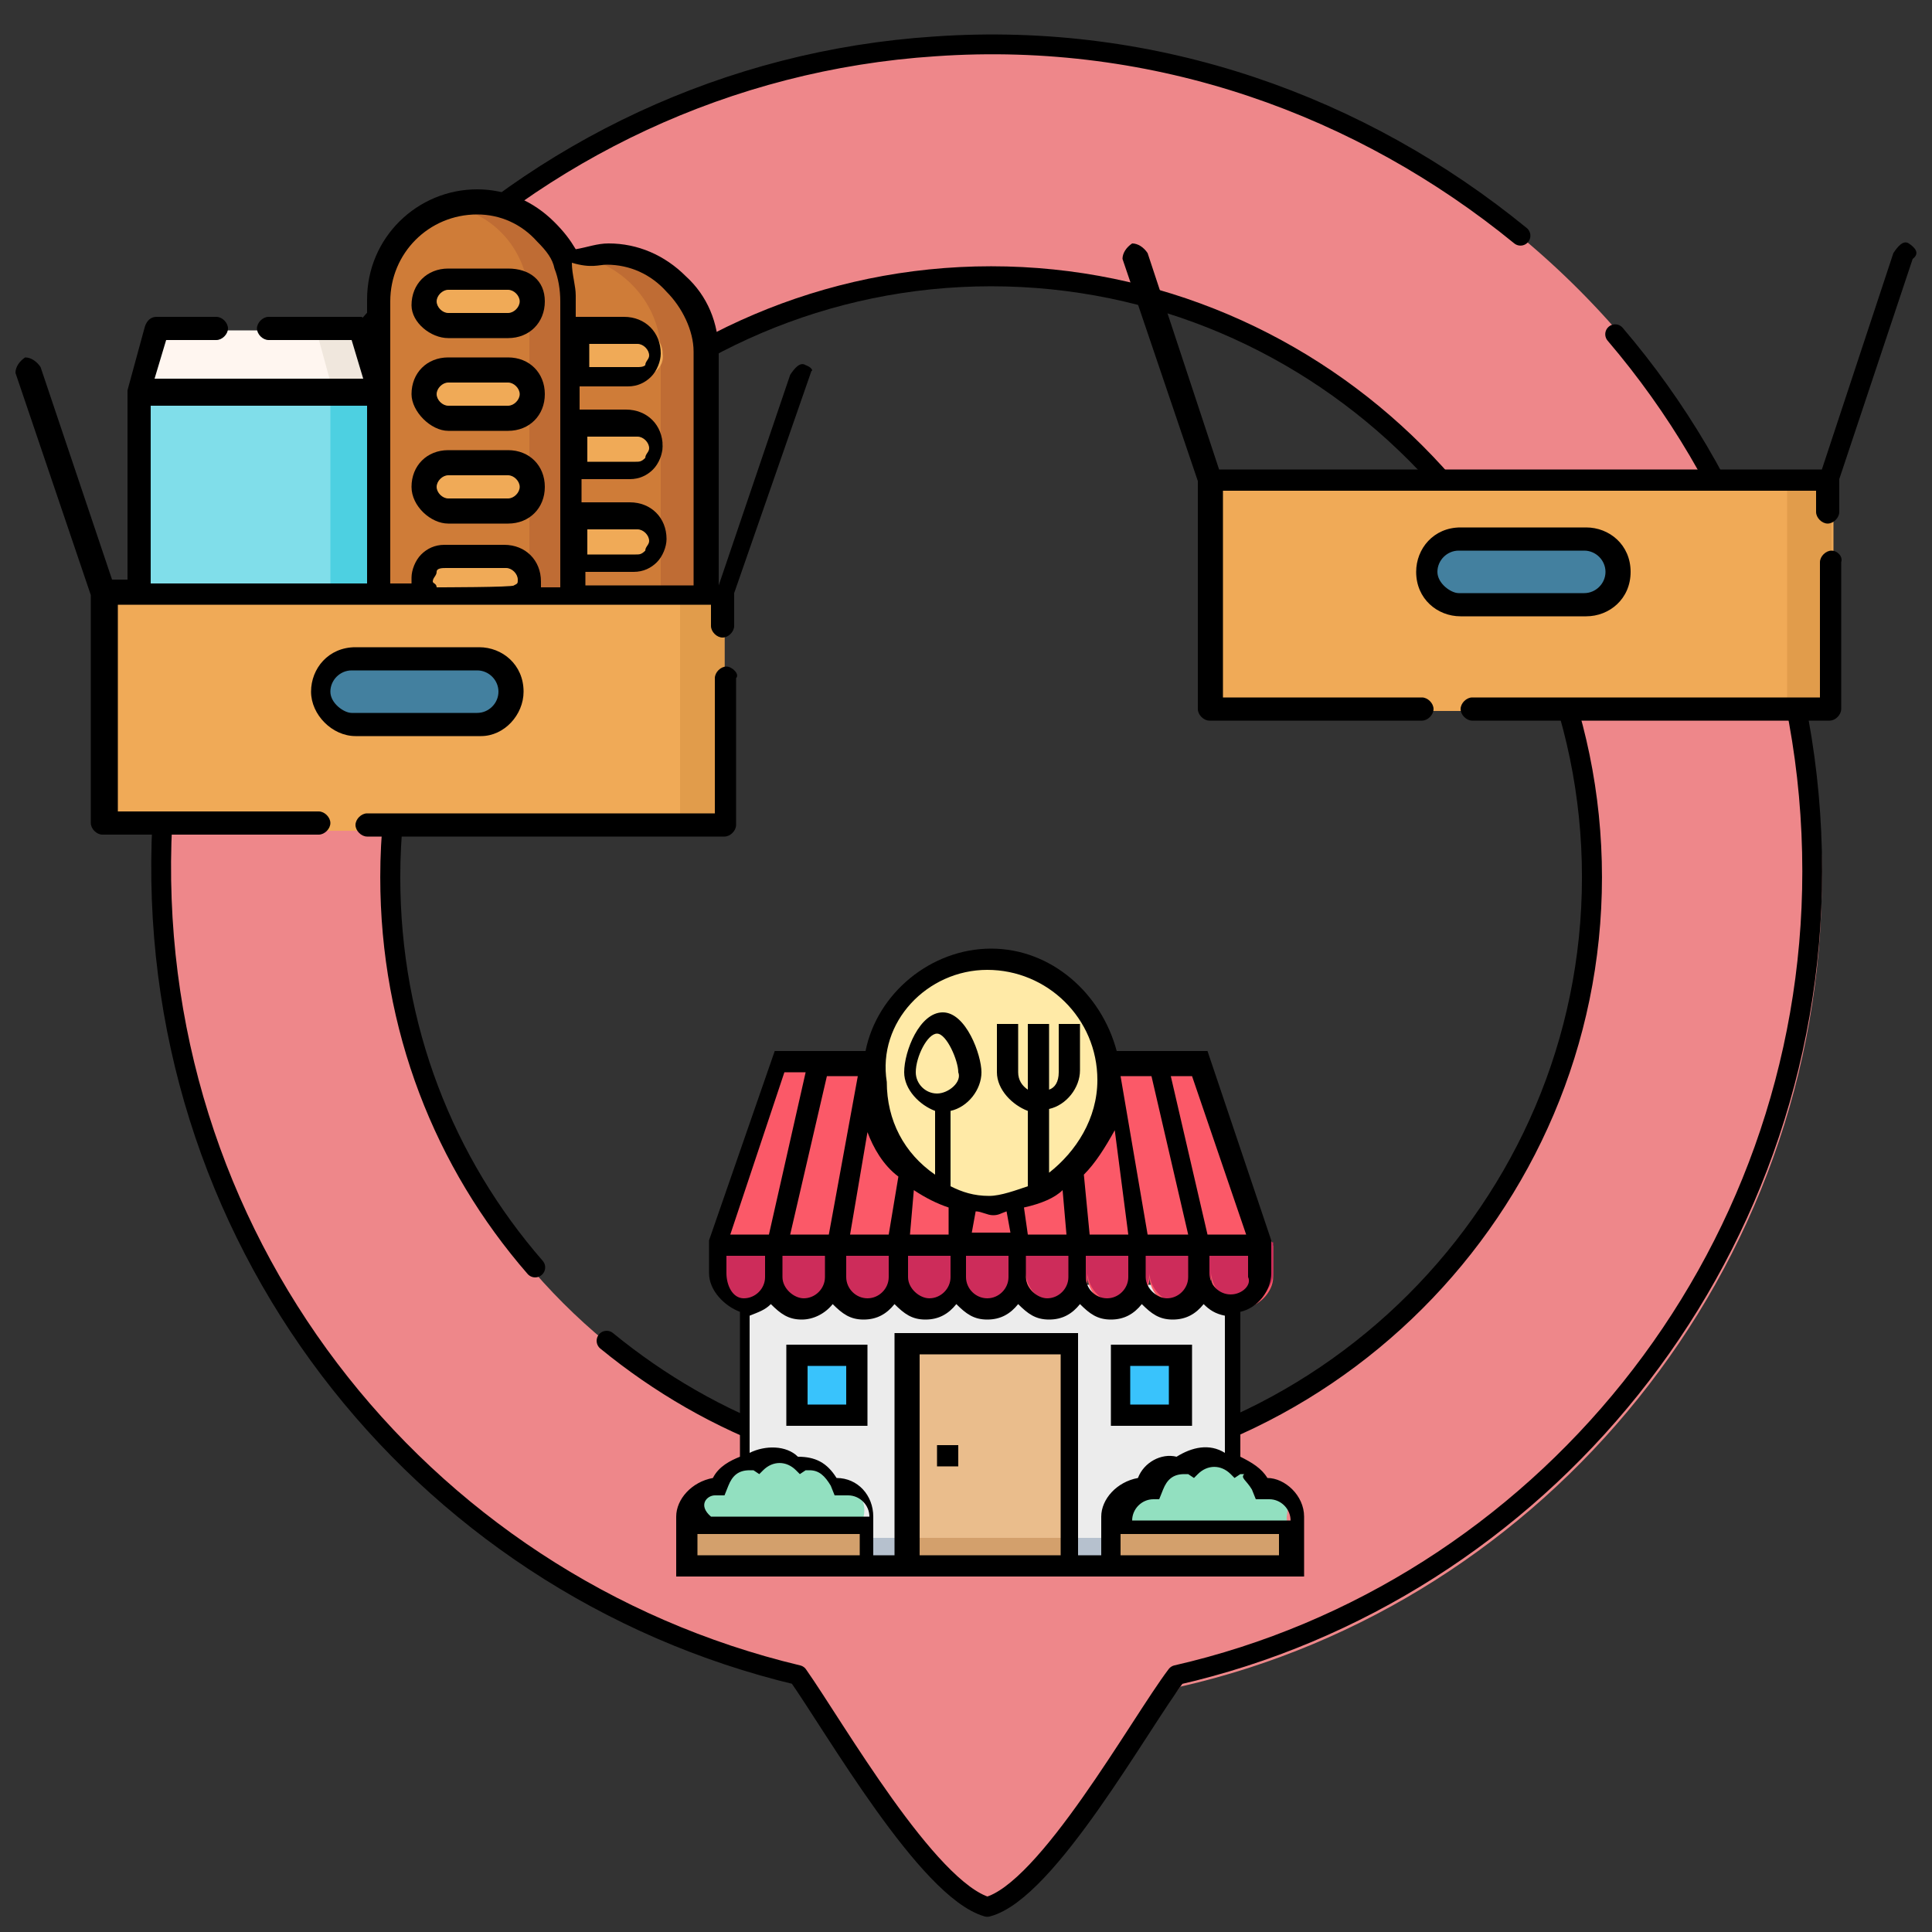 <?xml version="1.0" encoding="utf-8"?>
<!-- Generator: Adobe Illustrator 22.1.0, SVG Export Plug-In . SVG Version: 6.00 Build 0)  -->
<svg width="90" height="90" version="1.1" id="Capa_1" xmlns="http://www.w3.org/2000/svg" xmlns:xlink="http://www.w3.org/1999/xlink" x="0px" y="0px"
	 viewBox="0 0 100 100" style="enable-background:new 0 0 100 100;" xml:space="preserve">
<rect x="0" y="0" width="100" height="100" fill="#333333" stroke="none"/>
<style type="text/css">
	.st0{fill:#EE878A;}
	.st1{fill:none;stroke:#000000;stroke-width:1.036;stroke-linecap:round;stroke-miterlimit:10;}
	.st2{fill:none;stroke:#000000;stroke-width:1.025;stroke-linecap:round;stroke-linejoin:round;stroke-miterlimit:10;}
	.st3{fill:#80DEEA;}
	.st4{fill:#4DD0E1;}
	.st5{fill:#FFF6F0;}
	.st6{fill:#F0E7DD;}
	.st7{fill:#CF7C38;}
	.st8{fill:#BF6C34;}
	.st9{fill:#F0AA57;}
	.st10{fill:#E19C4B;}
	.st11{fill:#43809F;}
	.st12{fill:#ECECEC;}
	.st13{fill:#B6C1CE;}
	.st14{fill:#FB5968;}
	.st15{fill:#CD2C5A;}
	.st16{fill:#FFEAA7;}
	.st17{fill:#92E0C0;}
	.st18{fill:#D3A06C;}
	.st19{fill:#EABD8C;}
	.st20{fill:#39C3FC;}
</style>
<g id="XMLID_225_">
	<g>
		<path class="st0" d="M94.3,45.4C94.3,65.8,80,83,61.1,87.3l-8.4,10.7c-0.8,1.1-2.3,1.1-3,0l-8.4-10.9C22.4,82.7,8.4,65.6,8.4,45.4
			c0-23.8,19.1-43,43-43C75.1,2.4,94.3,21.7,94.3,45.4z M82.4,45.4c0-17.2-14-31.2-31.2-31.2s-31.2,14-31.2,31.2s14,31.2,31.2,31.2
			S82.4,62.7,82.4,45.4z"/>
	</g>
</g>
<path class="st1" d="M27.7,65.6c-4.7-5.4-7.5-12.4-7.5-20.2c0-17.1,14-31.1,31.1-31.1s31.1,14,31.1,31.1s-14,31.1-31.1,31.1
	c-7.6,0-14.4-2.6-19.9-7.1"/>
<path class="st2" d="M83.6,17.3c6.4,7.5,10.2,17.2,10.2,27.8c0,20.2-14.1,37.3-32.9,41.6c-1.9,2.5-6.7,11.2-9.8,12
	c-3.1-0.9-7.9-9.3-9.8-12c-19.7-4.7-34-22.8-32.9-44.1C9.7,21.2,26.9,3.8,48.4,2.4c11.5-0.8,22.1,3.1,30.3,9.8"/>
<g>
	<path class="st3" d="M7.4,20.4h12.3v17.1H7.4C7.4,37.6,7.4,20.4,7.4,20.4z"/>
	<path class="st4" d="M17.1,20.4h2.3v17.1h-2.3V20.4z"/>
	<path class="st5" d="M19.6,20.4H7.4l0.9-3.3h10.6L19.6,20.4z"/>
	<path class="st6" d="M18.7,17.2h-2.3l0.9,3.3h2.3L18.7,17.2z"/>
	<path class="st7" d="M31.4,38c-2.8,0-5.1-2.3-5.1-5.1V18.2c0-2.8,2.3-5.1,5.1-5.1s5.1,2.3,5.1,5.1v14.6C36.6,35.6,34.4,38,31.4,38z
		"/>
	<path class="st8" d="M31.4,13.1c-0.5,0-0.8,0-1.2,0.2c2.3,0.6,4,2.6,4,5v14.6c0,2.5-1.7,4.3-3.9,5c0.5,0.2,0.8,0.2,1.2,0.2
		c2.8,0,5.1-2.3,5.1-5.1V18.2C36.6,15.4,34.4,13.1,31.4,13.1z"/>
	<g>
		<g>
			<path class="st9" d="M33.1,19.5H30c-0.6,0-1.2-0.5-1.2-1.2c0-0.6,0.5-1.2,1.2-1.2h3.1c0.6,0,1.2,0.5,1.2,1.2
				C34.4,19,33.8,19.5,33.1,19.5z"/>
			<path class="st9" d="M33.1,24.3H30c-0.6,0-1.2-0.5-1.2-1.2c0-0.6,0.5-1.2,1.2-1.2h3.1c0.6,0,1.2,0.5,1.2,1.2S33.8,24.3,33.1,24.3
				z"/>
			<path class="st9" d="M33.1,29.1H30c-0.6,0-1.2-0.5-1.2-1.2c0-0.6,0.5-1.2,1.2-1.2h3.1c0.6,0,1.2,0.5,1.2,1.2
				C34.4,28.6,33.8,29.1,33.1,29.1z"/>
			<path class="st9" d="M33.1,34.1H30c-0.6,0-1.2-0.5-1.2-1.2c0-0.6,0.5-1.2,1.2-1.2h3.1c0.6,0,1.2,0.5,1.2,1.2
				C34.4,33.5,33.8,34.1,33.1,34.1z"/>
		</g>
	</g>
	<path class="st7" d="M24.7,35.2c-2.8,0-5.1-2.3-5.1-5.1V15.4c0-2.8,2.3-5.1,5.1-5.1s5.1,2.3,5.1,5.1V30
		C29.9,33,27.5,35.2,24.7,35.2z"/>
	<path class="st8" d="M24.7,10.5c-0.5,0-0.8,0-1.2,0.2c2.3,0.5,3.9,2.5,3.9,5v14.6c0,2.5-1.7,4.3-3.9,5c0.5,0.2,0.8,0.2,1.2,0.2
		c2.8,0,5.1-2.3,5.1-5.1V15.6C29.9,12.6,27.5,10.5,24.7,10.5z"/>
	<g>
		<g>
			<path class="st9" d="M26.3,16.8h-3.1c-0.6,0-1.2-0.5-1.2-1.2s0.5-1.2,1.2-1.2h3.1c0.6,0,1.2,0.5,1.2,1.2
				C27.5,16.2,27.1,16.8,26.3,16.8z"/>
			<path class="st9" d="M26.3,21.7h-3.1c-0.6,0-1.2-0.5-1.2-1.2c0-0.6,0.5-1.2,1.2-1.2h3.1c0.6,0,1.2,0.5,1.2,1.2
				C27.5,21.2,27.1,21.7,26.3,21.7z"/>
			<path class="st9" d="M26.3,26.5h-3.1c-0.6,0-1.2-0.5-1.2-1.2c0-0.6,0.5-1.2,1.2-1.2h3.1c0.6,0,1.2,0.5,1.2,1.2
				S27.1,26.5,26.3,26.5z"/>
			<path class="st9" d="M26.3,31.3h-3.1c-0.6,0-1.2-0.5-1.2-1.2c0-0.6,0.5-1.2,1.2-1.2h3.1c0.6,0,1.2,0.5,1.2,1.2
				C27.5,30.8,27.1,31.3,26.3,31.3z"/>
		</g>
	</g>
	<path class="st9" d="M5.5,31h32v12h-32V31z"/>
	<path class="st10" d="M35.2,31h2.3v12h-2.3V31z"/>
	<path class="st11" d="M24.7,37.5h-6.5c-0.9,0-1.7-0.8-1.7-1.7c0-0.9,0.8-1.7,1.7-1.7h6.5c0.9,0,1.7,0.8,1.7,1.7
		C26.5,36.7,25.7,37.5,24.7,37.5z"/>
	<g>
		<path d="M23.2,17.5h3.1c1.1,0,1.9-0.8,1.9-1.9s-0.8-1.7-1.9-1.7h-3.1c-1.1,0-1.9,0.8-1.9,1.9C21.3,16.7,22.3,17.5,23.2,17.5z
			 M23.2,15h3.1c0.3,0,0.6,0.3,0.6,0.6s-0.3,0.6-0.6,0.6h-3.1c-0.3,0-0.6-0.3-0.6-0.6S22.9,15,23.2,15z"/>
		<path d="M23.2,22.3h3.1c1.1,0,1.9-0.8,1.9-1.9c0-1.1-0.8-1.9-1.9-1.9h-3.1c-1.1,0-1.9,0.8-1.9,1.9C21.3,21.3,22.3,22.3,23.2,22.3z
			 M23.2,19.8h3.1c0.3,0,0.6,0.3,0.6,0.6S26.6,21,26.3,21h-3.1c-0.3,0-0.6-0.3-0.6-0.6C22.6,20.1,22.9,19.8,23.2,19.8z"/>
		<path d="M23.2,27.1h3.1c1.1,0,1.9-0.8,1.9-1.9s-0.8-1.9-1.9-1.9h-3.1c-1.1,0-1.9,0.8-1.9,1.9C21.3,26.2,22.3,27.1,23.2,27.1z
			 M23.2,24.6h3.1c0.3,0,0.6,0.3,0.6,0.6s-0.3,0.6-0.6,0.6h-3.1c-0.3,0-0.6-0.3-0.6-0.6S22.9,24.6,23.2,24.6z"/>
		<path d="M37.6,34.5c-0.3,0-0.6,0.3-0.6,0.6v7H19c-0.3,0-0.6,0.3-0.6,0.6s0.3,0.6,0.6,0.6h18.5c0.3,0,0.6-0.3,0.6-0.6v-7.6
			C38.3,34.9,37.9,34.5,37.6,34.5z"/>
		<path d="M27.1,35.8c0-1.4-1.1-2.3-2.3-2.3h-6.4c-1.4,0-2.3,1.1-2.3,2.3c0,1.2,1.1,2.3,2.3,2.3h6.5C26.1,38.1,27.1,37,27.1,35.8z
			 M17.1,35.8c0-0.6,0.5-1.1,1.1-1.1h6.5c0.6,0,1.1,0.5,1.1,1.1s-0.5,1.1-1.1,1.1h-6.5C17.8,36.9,17.1,36.4,17.1,35.8z"/>
		<path d="M41.7,18.9c-0.3-0.2-0.6,0.2-0.8,0.5l-3.7,10.9v-12c0-1.6-0.6-3-1.7-4c-1.1-1.1-2.5-1.7-4-1.7c-0.6,0-1.1,0.2-1.7,0.3
			c-0.3-0.5-0.6-0.9-1.1-1.4c-1.1-1.1-2.5-1.7-4-1.7c-3.1,0-5.7,2.5-5.7,5.7v1.1c-0.2,0-0.2-0.2-0.3-0.2h-4.8
			c-0.3,0-0.6,0.3-0.6,0.6s0.3,0.6,0.6,0.6h4.3l0.6,2H8l0.6-2h2.6c0.3,0,0.6-0.3,0.6-0.6s-0.3-0.6-0.6-0.6H8.1
			c-0.3,0-0.5,0.2-0.6,0.5l-0.9,3.3l0,0l0,0l0,0l0,0l0,0l0,0v9.8H5.8L2.1,19c-0.2-0.3-0.5-0.5-0.8-0.5C1,18.7,0.8,19,0.8,19.3
			l3.9,11.5v11.8c0,0.3,0.3,0.6,0.6,0.6h11.2c0.3,0,0.6-0.3,0.6-0.6c0-0.3-0.3-0.6-0.6-0.6H6.1V31.3h23.6l0,0l0,0h7.1v1.1
			c0,0.3,0.3,0.6,0.6,0.6c0.3,0,0.6-0.3,0.6-0.6v-1.7L42,19.2C42.1,19.2,42,19,41.7,18.9z M31.4,13.7c1.2,0,2.3,0.5,3.1,1.4
			c0.8,0.8,1.4,2,1.4,3.1v12.1h-5.6c0-0.2,0-0.2,0-0.2v-0.5h2.5c0.5,0,0.9-0.2,1.2-0.5c0.3-0.3,0.5-0.8,0.5-1.2
			c0-1.1-0.8-1.9-1.9-1.9h-2.5v-1.2h2.5c0.5,0,0.9-0.2,1.2-0.5c0.3-0.3,0.5-0.8,0.5-1.2c0-1.1-0.8-1.9-1.9-1.9H30v-1.2h2.5
			c0.5,0,0.9-0.2,1.2-0.5c0.3-0.3,0.5-0.8,0.5-1.2c0-1.1-0.8-1.9-1.9-1.9h-2.5v-1.1c0-0.5-0.2-1.1-0.2-1.7
			C30.6,13.9,31,13.7,31.4,13.7z M30.5,27.4H33c0.3,0,0.6,0.3,0.6,0.6c0,0.2-0.2,0.3-0.2,0.5c-0.2,0.2-0.3,0.2-0.5,0.2h-2.5V27.4z
			 M30.5,22.6H33c0.3,0,0.6,0.3,0.6,0.6c0,0.2-0.2,0.3-0.2,0.5c-0.2,0.2-0.3,0.2-0.5,0.2h-2.5V22.6z M30.5,17.8H33
			c0.3,0,0.6,0.3,0.6,0.6c0,0.2-0.2,0.3-0.2,0.5C33.3,19,33.1,19,33,19h-2.5C30.5,19,30.5,17.8,30.5,17.8z M20.2,15.6
			c0-2.5,2-4.5,4.5-4.5c1.2,0,2.3,0.5,3.1,1.4c0.5,0.5,0.8,0.9,0.9,1.4l0,0l0,0c0.2,0.5,0.3,1.1,0.3,1.7v14.6c0,0.2,0,0.2,0,0.2H28
			c0-0.2,0-0.2,0-0.3c0-1.1-0.8-1.9-1.9-1.9H23c-0.5,0-0.9,0.2-1.2,0.5c-0.3,0.3-0.5,0.8-0.5,1.2c0,0.2,0,0.2,0,0.3h-1.1
			c0-0.2,0-0.2,0-0.2L20.2,15.6L20.2,15.6z M22.6,30.4c0-0.2-0.2-0.2-0.2-0.3c0-0.2,0.2-0.3,0.2-0.5c0-0.2,0.3-0.2,0.5-0.2h3.1
			c0.3,0,0.6,0.3,0.6,0.6c0,0.2,0,0.2-0.2,0.3C26.6,30.4,22.6,30.4,22.6,30.4z M7.8,21H19v9.2H7.8C7.8,30.2,7.8,21,7.8,21z"/>
	</g>
</g>
<g>
	<rect x="38.7" y="66.5" class="st12" width="25" height="14.6"/>
	<rect x="38.7" y="79.6" class="st13" width="25" height="1.6"/>
	<path class="st14" d="M62.2,55h-4.7H44.9h-4.7l-3.1,9.5v1.6c0,0.8,0.8,1.6,1.6,1.6c0.8,0,1.6-0.8,1.6-1.6c0,0.8,0.8,1.6,1.6,1.6
		s1.6-0.8,1.6-1.6c0,0.8,0.8,1.6,1.6,1.6s1.6-0.8,1.6-1.6c0,0.8,0.8,1.6,1.6,1.6s1.6-0.8,1.6-1.6c0,0.8,0.8,1.6,1.6,1.6
		s1.6-0.8,1.6-1.6c0,0.8,0.8,1.6,1.6,1.6s1.6-0.8,1.6-1.6c0,0.8,0.8,1.6,1.6,1.6s1.6-0.8,1.6-1.6c0,0.8,0.8,1.6,1.6,1.6
		c0.8,0,1.6-0.8,1.6-1.6c0,0.8,0.8,1.6,1.6,1.6c0.8,0,1.6-0.8,1.6-1.6v-1.6L62.2,55z"/>
	<path class="st15" d="M38.7,67.5c0.8,0,1.6-0.8,1.6-1.6c0,0.8,0.8,1.6,1.6,1.6s1.6-0.8,1.6-1.6c0,0.8,0.8,1.6,1.6,1.6
		s1.6-0.8,1.6-1.6c0,0.8,0.8,1.6,1.6,1.6s1.6-0.8,1.6-1.6c0,0.8,0.8,1.6,1.6,1.6s1.6-0.8,1.6-1.6c0,0.8,0.8,1.6,1.6,1.6
		s1.6-0.8,1.6-1.6c0,0.8,0.8,1.6,1.6,1.6c0.8,0,1.6-0.8,1.6-1.6c0,0.8,0.8,1.6,1.6,1.6s1.6-0.8,1.6-1.6c0,0.8,0.8,1.6,1.6,1.6
		c0.8,0,1.6-0.8,1.6-1.6v-1.6H37v1.6C37,66.8,37.8,67.5,38.7,67.5z"/>
	<circle class="st16" cx="51.1" cy="56" r="6.2"/>
	<g>
		<path class="st17" d="M43.4,76.9L43.4,76.9c-0.3-0.6-0.9-1.1-1.6-1.1c-0.2,0-0.2,0-0.5,0c-0.3-0.3-0.8-0.6-1.2-0.6
			c-0.5,0-0.9,0.2-1.2,0.6c-0.2,0-0.2,0-0.5,0c-0.8,0-1.2,0.5-1.4,1.1h-0.2c-0.8,0-1.6,0.8-1.6,1.6V81h9.5v-2.5
			C44.9,77.6,44.3,76.9,43.4,76.9z"/>
		<path class="st17" d="M65.3,76.9L65.3,76.9c-0.3-0.6-0.9-1.1-1.6-1.1c-0.2,0-0.2,0-0.5,0c-0.3-0.3-0.8-0.6-1.2-0.6
			c-0.5,0-0.9,0.2-1.2,0.6c-0.2,0-0.2,0-0.5,0c-0.8,0-1.2,0.5-1.4,1.1h-0.2c-0.8,0-1.6,0.8-1.6,1.6V81h9.5v-2.5
			C66.8,77.6,66.2,76.9,65.3,76.9z"/>
	</g>
	<g>
		<rect x="57.5" y="79" class="st18" width="9.5" height="2"/>
		<rect x="35.5" y="79" class="st18" width="9.5" height="2"/>
	</g>
	<rect x="47" y="69.6" class="st19" width="8.2" height="11.5"/>
	<rect x="47" y="79.6" class="st18" width="8.2" height="1.6"/>
	<g>
		<rect x="41.2" y="70.1" class="st20" width="3.1" height="3.1"/>
		<rect x="58" y="70.1" class="st20" width="3.1" height="3.1"/>
	</g>
	<path d="M65.6,76.5c-0.3-0.5-0.8-0.8-1.4-1.1v-7.5c0.9-0.2,1.6-1.1,1.6-2v-1.7l-3.3-9.8h-4.7c-0.8-3-3.4-5.3-6.5-5.3
		c-3.1,0-5.9,2.3-6.5,5.3h-4.7l-3.4,9.8v1.7c0,0.9,0.8,1.7,1.6,2v7.5c-0.5,0.2-1.1,0.5-1.4,1.1c-1.1,0.2-1.9,1.1-1.9,2v3.1h32.5
		v-3.1C67.5,77.4,66.5,76.5,65.6,76.5z M64.8,77.1l0.2,0.5h0.5h0.2c0.6,0,1.1,0.5,1.1,1.1h-8.2c0-0.6,0.5-1.1,1.1-1.1H60l0.2-0.5
		c0.2-0.5,0.5-0.8,1.1-0.8c0.2,0,0.2,0,0.2,0l0.3,0.2l0.2-0.2c0.5-0.5,1.2-0.5,1.7,0l0.2,0.2l0.3-0.2c0.2,0,0.2,0,0.2,0
		C64.2,76.5,64.5,76.6,64.8,77.1z M63.7,67c-0.6,0-1.1-0.5-1.1-1.1V65h2v1.1C64.8,66.5,64.3,67,63.7,67z M48.5,56.6
		c-0.6,0-1.1-0.5-1.1-1.1c0-0.8,0.6-2,1.1-2c0.5,0,1.1,1.4,1.1,2C49.8,56,49.1,56.6,48.5,56.6z M49.1,62.5v1.4h-2l0.2-2.3
		C47.9,62,48.5,62.3,49.1,62.5z M55,61.6l0.2,2.3h-2L53,62.5C53.9,62.3,54.6,62,55,61.6z M59.4,63.9L58,55.7h1.6l1.9,8.2
		C61.4,63.9,59.4,63.9,59.4,63.9z M58.4,63.9h-2l-0.3-3.1c0.6-0.6,1.1-1.4,1.6-2.3L58.4,63.9z M52.1,62.7l0.2,1.1h-2l0.2-1.1
		c0.3,0,0.6,0.2,0.9,0.2S51.8,62.8,52.1,62.7z M46,63.9h-2l0.9-5.3c0.3,0.8,0.8,1.7,1.6,2.3L46,63.9z M42.9,63.9h-2l1.9-8.2h1.6
		L42.9,63.9z M40.7,65h2v1.1c0,0.6-0.5,1.1-1.1,1.1c-0.5,0-1.1-0.5-1.1-1.1V65H40.7z M44,65h2v1.1c0,0.6-0.5,1.1-1.1,1.1
		s-1.1-0.5-1.1-1.1V65H44z M47,65h2.2v1.1c0,0.6-0.5,1.1-1.1,1.1c-0.5,0-1.1-0.5-1.1-1.1V65z M50.2,65h2v1.1c0,0.6-0.5,1.1-1.1,1.1
		s-1.1-0.5-1.1-1.1V65H50.2z M53.3,65h2v1.1c0,0.6-0.5,1.1-1.1,1.1c-0.5,0-1.1-0.5-1.1-1.1V65H53.3z M56.4,65h2v1.1
		c0,0.6-0.5,1.1-1.1,1.1c-0.6,0-1.1-0.5-1.1-1.1V65H56.4z M59.5,65h2v1.1c0,0.6-0.5,1.1-1.1,1.1c-0.5,0-1.1-0.5-1.1-1.1V65H59.5z
		 M64.5,63.9h-2l-1.9-8.2h1.1L64.5,63.9z M51.1,50.2c3.1,0,5.7,2.5,5.7,5.7c0,2-1.1,3.7-2.5,4.8v-3.3c0.9-0.2,1.6-1.1,1.6-2V53h-1.1
		v2.5c0,0.5-0.2,0.8-0.5,0.9V53h-1.1v3.4c-0.3-0.2-0.5-0.5-0.5-0.9V53h-1.1v2.5c0,0.9,0.8,1.7,1.6,2v3.9c-0.6,0.2-1.4,0.5-2,0.5
		c-0.8,0-1.4-0.2-2-0.5v-3.9c0.9-0.2,1.6-1.1,1.6-2s-0.8-3.1-2-3.1c-1.2,0-2,2-2,3.1c0,0.9,0.8,1.7,1.6,2v3.3
		c-1.6-1.1-2.5-2.8-2.5-4.8C45.4,52.9,48,50.2,51.1,50.2z M40.6,55.5h1.1l-1.9,8.4h-2L40.6,55.5z M37.6,65.9V65h2v1.1
		c0,0.6-0.5,1.1-1.1,1.1S37.6,66.5,37.6,65.9z M37,77.4h0.5l0.2-0.5c0.2-0.5,0.5-0.8,1.1-0.8c0.2,0,0.2,0,0.2,0l0.3,0.2l0.2-0.2
		c0.5-0.5,1.2-0.5,1.7,0l0.2,0.2l0.3-0.2c0.2,0,0.2,0,0.2,0c0.5,0,0.8,0.3,1.1,0.8l0.2,0.5h0.5h0.2c0.6,0,1.1,0.5,1.1,1.1h-8.2
		C36.1,77.9,36.6,77.4,37,77.4z M36.1,80.5v-1.1h8.4v1.1H36.1z M54.9,80.5h-7.3V70.1h7.3V80.5z M56.9,80.5h-1.1V69h-9.5v11.5h-1.1
		v-2c0-1.1-0.8-2-1.9-2c-0.5-0.8-1.1-1.1-2-1.1c-0.6-0.6-1.7-0.6-2.5-0.2v-7.1c0.5-0.2,0.8-0.3,1.1-0.6c0.5,0.5,0.9,0.8,1.6,0.8
		c0.6,0,1.2-0.3,1.6-0.8c0.5,0.5,0.9,0.8,1.6,0.8s1.2-0.3,1.6-0.8c0.5,0.5,0.9,0.8,1.6,0.8s1.2-0.3,1.6-0.8c0.5,0.5,0.9,0.8,1.6,0.8
		s1.2-0.3,1.6-0.8c0.5,0.5,0.9,0.8,1.6,0.8s1.2-0.3,1.6-0.8c0.5,0.5,0.9,0.8,1.6,0.8s1.2-0.3,1.6-0.8c0.5,0.5,0.9,0.8,1.6,0.8
		s1.2-0.3,1.6-0.8c0.3,0.3,0.6,0.5,1.1,0.6v7.1c-0.8-0.5-1.7-0.3-2.5,0.2c-0.8-0.2-1.7,0.3-2,1.1c-1.1,0.2-1.9,1.1-1.9,2v2H56.9z
		 M58,80.5v-1.1h8.2v1.1H58z"/>
	<rect x="48.5" y="74.8" width="1.1" height="1.1"/>
	<path d="M40.7,73.8h4.2v-4.2h-4.2V73.8z M41.8,70.7h2v2h-2V70.7z"/>
	<path d="M61.7,69.6h-4.2v4.2h4.2V69.6z M60.5,72.7h-2v-2h2V72.7z"/>
</g>
<g>
	<g>
		<g>
			<path class="st9" d="M90.3,27.9h-3.1c-0.6,0-1.2-0.5-1.2-1.2c0-0.8,0.5-1.2,1.2-1.2h3.1c0.6,0,1.2,0.5,1.2,1.2
				C91.5,27.4,90.9,27.9,90.3,27.9z"/>
		</g>
	</g>
	<path class="st9" d="M62.8,24.8h32.1v12H62.8V24.8z"/>
	<path class="st10" d="M92.5,24.8h2.3v12h-2.3V24.8z"/>
	<path class="st11" d="M81.9,31.3h-6.4c-0.9,0-1.7-0.8-1.7-1.7c0-0.9,0.8-1.7,1.7-1.7h6.5c0.9,0,1.7,0.8,1.7,1.7
		C83.8,30.7,83,31.3,81.9,31.3z"/>
	<g>
		<path d="M94.8,28.5c-0.3,0-0.6,0.3-0.6,0.6v7h-18c-0.3,0-0.6,0.3-0.6,0.6c0,0.3,0.3,0.6,0.6,0.6h18.5c0.3,0,0.6-0.3,0.6-0.6v-7.6
			C95.4,28.8,95.1,28.5,94.8,28.5z"/>
		<path d="M84.4,29.6c0-1.4-1.1-2.3-2.3-2.3h-6.5c-1.4,0-2.3,1.1-2.3,2.3c0,1.4,1.1,2.3,2.3,2.3h6.5C83.3,31.9,84.4,31,84.4,29.6z
			 M74.4,29.6c0-0.6,0.5-1.1,1.1-1.1h6.5c0.6,0,1.1,0.5,1.1,1.1c0,0.6-0.5,1.1-1.1,1.1h-6.5C75.1,30.7,74.4,30.2,74.4,29.6z"/>
		<path d="M98.8,12.6c-0.3-0.2-0.6,0.2-0.8,0.5l-3.7,11.2H63.9h-0.8l-3.7-11.2c-0.2-0.3-0.5-0.5-0.8-0.5c-0.3,0.2-0.5,0.5-0.5,0.8
			L62,24.9v11.8c0,0.3,0.3,0.6,0.6,0.6h11c0.3,0,0.6-0.3,0.6-0.6c0-0.3-0.3-0.6-0.6-0.6H63.3V25.4h23.6l0,0l0,0H94v1.1
			c0,0.3,0.3,0.6,0.6,0.6c0.3,0,0.6-0.3,0.6-0.6v-1.7L99,13.4C99.4,13.1,99.1,12.8,98.8,12.6z"/>
	</g>
</g>
</svg>

